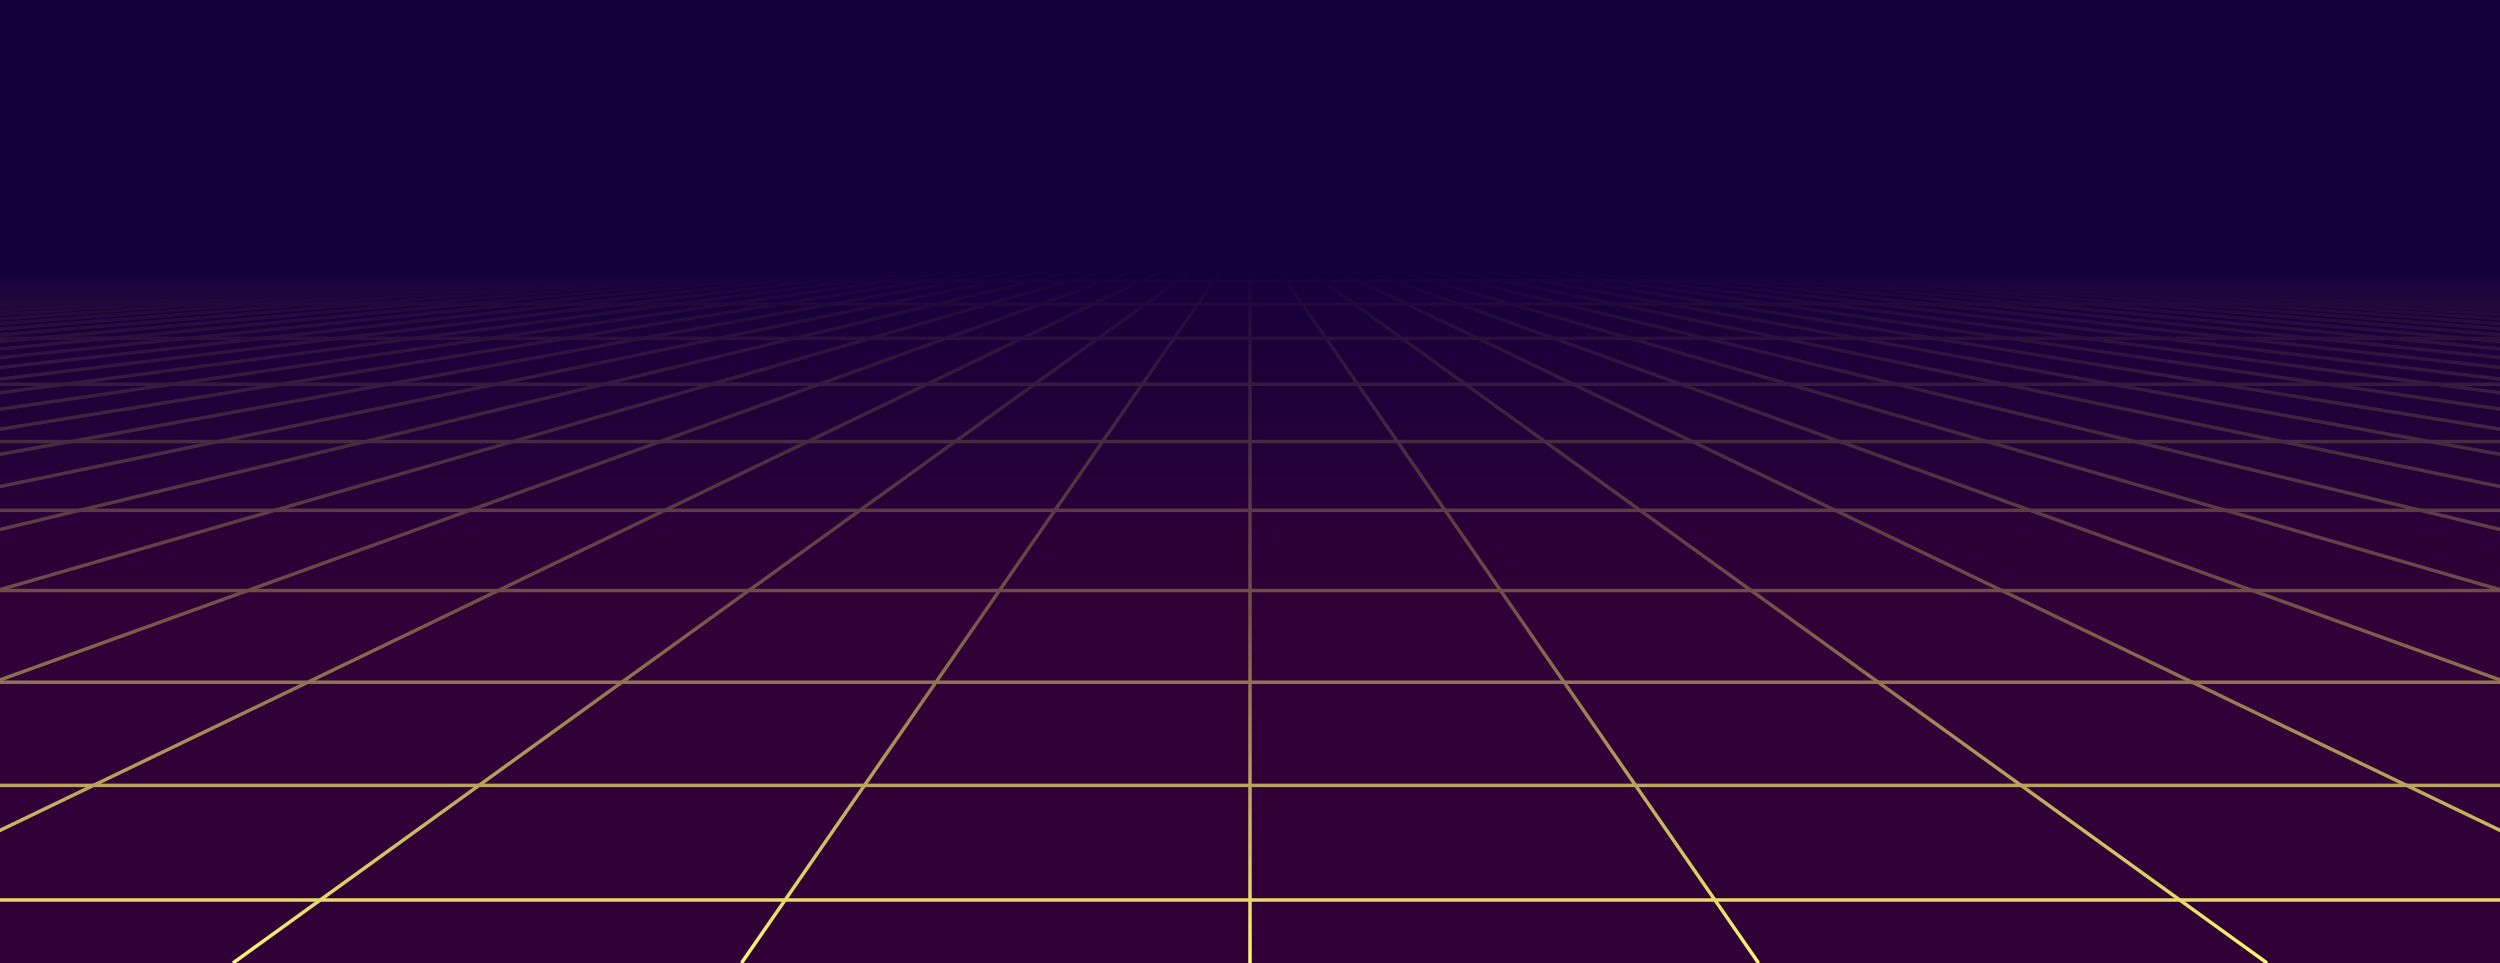 <?xml version="1.0" encoding="utf-8"?>
<svg xmlns="http://www.w3.org/2000/svg" xmlns:xlink="http://www.w3.org/1999/xlink" style="margin: auto; background: rgb(241, 242, 243); display: block; z-index: 1; position: relative; shape-rendering: auto;" width="1433" height="552" preserveAspectRatio="xMidYMid" viewBox="0 0 1433 552">
<rect x="0" y="0" width="1433" height="552" fill="#808080" stroke="none"/>
<g transform="translate(716.5,276) scale(1,1) translate(-716.5,-276)"><defs>
<linearGradient id="lg-0.5703783775628228" x1="0" x2="0" y1="0" y2="1">
  <stop stop-color="#16003a" offset="0.28"></stop>
  <stop stop-color="#300036" offset="0.64"></stop>
  <stop stop-color="#300036" offset="1"></stop>
</linearGradient>
<linearGradient id="fg-lg-0.5703783775628228" x1="0" x2="0" y1="0" y2="1">
  <stop stop-color="#16003a" stop-opacity="1" offset="0.28"></stop>
  <stop stop-color="#300036" stop-opacity="0.66" offset="0.64"></stop>
  <stop stop-color="#300036" stop-opacity="0" offset="1"></stop>
</linearGradient>
<style type="text/css">
  path { fill: none; stroke: #fff96f; stroke-width: 2px }
</style>
</defs>
<rect x="0" y="0" width="1433" height="552" fill="url(#lg-0.5703783775628228)"></rect><path d="M0 154.56 L-12108.85 552"></path><path d="M16.284 154.56 L-11817.365 552"></path><path d="M32.568 154.56 L-11525.88 552"></path><path d="M48.852 154.56 L-11234.394 552"></path><path d="M65.136 154.56 L-10942.909 552"></path><path d="M81.42 154.56 L-10651.424 552"></path><path d="M97.705 154.56 L-10359.939 552"></path><path d="M113.989 154.56 L-10068.453 552"></path><path d="M130.273 154.56 L-9776.968 552"></path><path d="M146.557 154.56 L-9485.483 552"></path><path d="M162.841 154.56 L-9193.998 552"></path><path d="M179.125 154.56 L-8902.513 552"></path><path d="M195.409 154.56 L-8611.027 552"></path><path d="M211.693 154.56 L-8319.542 552"></path><path d="M227.977 154.56 L-8028.057 552"></path><path d="M244.261 154.56 L-7736.572 552"></path><path d="M260.545 154.56 L-7445.086 552"></path><path d="M276.83 154.56 L-7153.601 552"></path><path d="M293.114 154.56 L-6862.116 552"></path><path d="M309.398 154.56 L-6570.631 552"></path><path d="M325.682 154.56 L-6279.145 552"></path><path d="M341.966 154.56 L-5987.66 552"></path><path d="M358.25 154.56 L-5696.175 552"></path><path d="M374.534 154.56 L-5404.69 552"></path><path d="M390.818 154.56 L-5113.205 552"></path><path d="M407.102 154.56 L-4821.719 552"></path><path d="M423.386 154.56 L-4530.234 552"></path><path d="M439.67 154.56 L-4238.749 552"></path><path d="M455.955 154.56 L-3947.264 552"></path><path d="M472.239 154.56 L-3655.778 552"></path><path d="M488.523 154.56 L-3364.293 552"></path><path d="M504.807 154.56 L-3072.808 552"></path><path d="M521.091 154.56 L-2781.323 552"></path><path d="M537.375 154.56 L-2489.838 552"></path><path d="M553.659 154.56 L-2198.352 552"></path><path d="M569.943 154.56 L-1906.867 552"></path><path d="M586.227 154.56 L-1615.382 552"></path><path d="M602.511 154.56 L-1323.897 552"></path><path d="M618.795 154.56 L-1032.411 552"></path><path d="M635.08 154.56 L-740.926 552"></path><path d="M651.364 154.56 L-449.441 552"></path><path d="M667.648 154.56 L-157.956 552"></path><path d="M683.932 154.56 L133.53 552"></path><path d="M700.216 154.56 L425.015 552"></path><path d="M716.5 154.56 L716.5 552"></path><path d="M732.784 154.56 L1007.985 552"></path><path d="M749.068 154.56 L1299.47 552"></path><path d="M765.352 154.56 L1590.956 552"></path><path d="M781.636 154.56 L1882.441 552"></path><path d="M797.92 154.56 L2173.926 552"></path><path d="M814.205 154.56 L2465.411 552"></path><path d="M830.489 154.56 L2756.897 552"></path><path d="M846.773 154.56 L3048.382 552"></path><path d="M863.057 154.56 L3339.867 552"></path><path d="M879.341 154.56 L3631.352 552"></path><path d="M895.625 154.56 L3922.837 552"></path><path d="M911.909 154.56 L4214.323 552"></path><path d="M928.193 154.56 L4505.808 552"></path><path d="M944.477 154.56 L4797.293 552"></path><path d="M960.761 154.56 L5088.778 552"></path><path d="M977.045 154.56 L5380.264 552"></path><path d="M993.33 154.56 L5671.749 552"></path><path d="M1009.614 154.56 L5963.234 552"></path><path d="M1025.898 154.56 L6254.719 552"></path><path d="M1042.182 154.56 L6546.205 552"></path><path d="M1058.466 154.56 L6837.69 552"></path><path d="M1074.75 154.56 L7129.175 552"></path><path d="M1091.034 154.56 L7420.66 552"></path><path d="M1107.318 154.56 L7712.145 552"></path><path d="M1123.602 154.56 L8003.631 552"></path><path d="M1139.886 154.56 L8295.116 552"></path><path d="M1156.17 154.56 L8586.601 552"></path><path d="M1172.455 154.56 L8878.086 552"></path><path d="M1188.739 154.56 L9169.572 552"></path><path d="M1205.023 154.56 L9461.057 552"></path><path d="M1221.307 154.56 L9752.542 552"></path><path d="M1237.591 154.56 L10044.027 552"></path><path d="M1253.875 154.56 L10335.513 552"></path><path d="M1270.159 154.56 L10626.998 552"></path><path d="M1286.443 154.56 L10918.483 552"></path><path d="M1302.727 154.56 L11209.968 552"></path><path d="M1319.011 154.56 L11501.453 552"></path><path d="M1335.295 154.56 L11792.939 552"></path><path d="M1351.58 154.56 L12084.424 552"></path><path d="M1367.864 154.56 L12375.909 552"></path><path d="M1384.148 154.56 L12667.394 552"></path><path d="M1400.432 154.56 L12958.88 552"></path><path d="M1416.716 154.56 L13250.365 552"></path><path d="M1433 154.56 L13541.85 552"></path><g>
<path d="M0 154.56 L1433 154.56"></path>
<animateTransform attributeName="transform" type="translate" repeatCount="indefinite" calcMode="linear" keyTimes="0;1" values="0 0;0 6.569" begin="0s" dur="2.174s"></animateTransform>

</g><g>
<path d="M0 161.129 L1433 161.129"></path>
<animateTransform attributeName="transform" type="translate" repeatCount="indefinite" calcMode="linear" keyTimes="0;1" values="0 0;0 13.139" begin="0s" dur="2.174s"></animateTransform>

</g><g>
<path d="M0 174.268 L1433 174.268"></path>
<animateTransform attributeName="transform" type="translate" repeatCount="indefinite" calcMode="linear" keyTimes="0;1" values="0 0;0 19.708" begin="0s" dur="2.174s"></animateTransform>

</g><g>
<path d="M0 193.976 L1433 193.976"></path>
<animateTransform attributeName="transform" type="translate" repeatCount="indefinite" calcMode="linear" keyTimes="0;1" values="0 0;0 26.277" begin="0s" dur="2.174s"></animateTransform>

</g><g>
<path d="M0 220.253 L1433 220.253"></path>
<animateTransform attributeName="transform" type="translate" repeatCount="indefinite" calcMode="linear" keyTimes="0;1" values="0 0;0 32.846" begin="0s" dur="2.174s"></animateTransform>

</g><g>
<path d="M0 253.099 L1433 253.099"></path>
<animateTransform attributeName="transform" type="translate" repeatCount="indefinite" calcMode="linear" keyTimes="0;1" values="0 0;0 39.416" begin="0s" dur="2.174s"></animateTransform>

</g><g>
<path d="M0 292.514 L1433 292.514"></path>
<animateTransform attributeName="transform" type="translate" repeatCount="indefinite" calcMode="linear" keyTimes="0;1" values="0 0;0 45.985" begin="0s" dur="2.174s"></animateTransform>

</g><g>
<path d="M0 338.499 L1433 338.499"></path>
<animateTransform attributeName="transform" type="translate" repeatCount="indefinite" calcMode="linear" keyTimes="0;1" values="0 0;0 52.554" begin="0s" dur="2.174s"></animateTransform>

</g><g>
<path d="M0 391.053 L1433 391.053"></path>
<animateTransform attributeName="transform" type="translate" repeatCount="indefinite" calcMode="linear" keyTimes="0;1" values="0 0;0 59.123" begin="0s" dur="2.174s"></animateTransform>

</g><g>
<path d="M0 450.177 L1433 450.177"></path>
<animateTransform attributeName="transform" type="translate" repeatCount="indefinite" calcMode="linear" keyTimes="0;1" values="0 0;0 65.693" begin="0s" dur="2.174s"></animateTransform>

</g><g>
<path d="M0 515.869 L1433 515.869"></path>
<animateTransform attributeName="transform" type="translate" repeatCount="indefinite" calcMode="linear" keyTimes="0;1" values="0 0;0 72.262" begin="0s" dur="2.174s"></animateTransform>

</g><rect x="0" y="0" width="1433" height="552" fill="url(#fg-lg-0.5703783775628228)"></rect></g>
</svg>